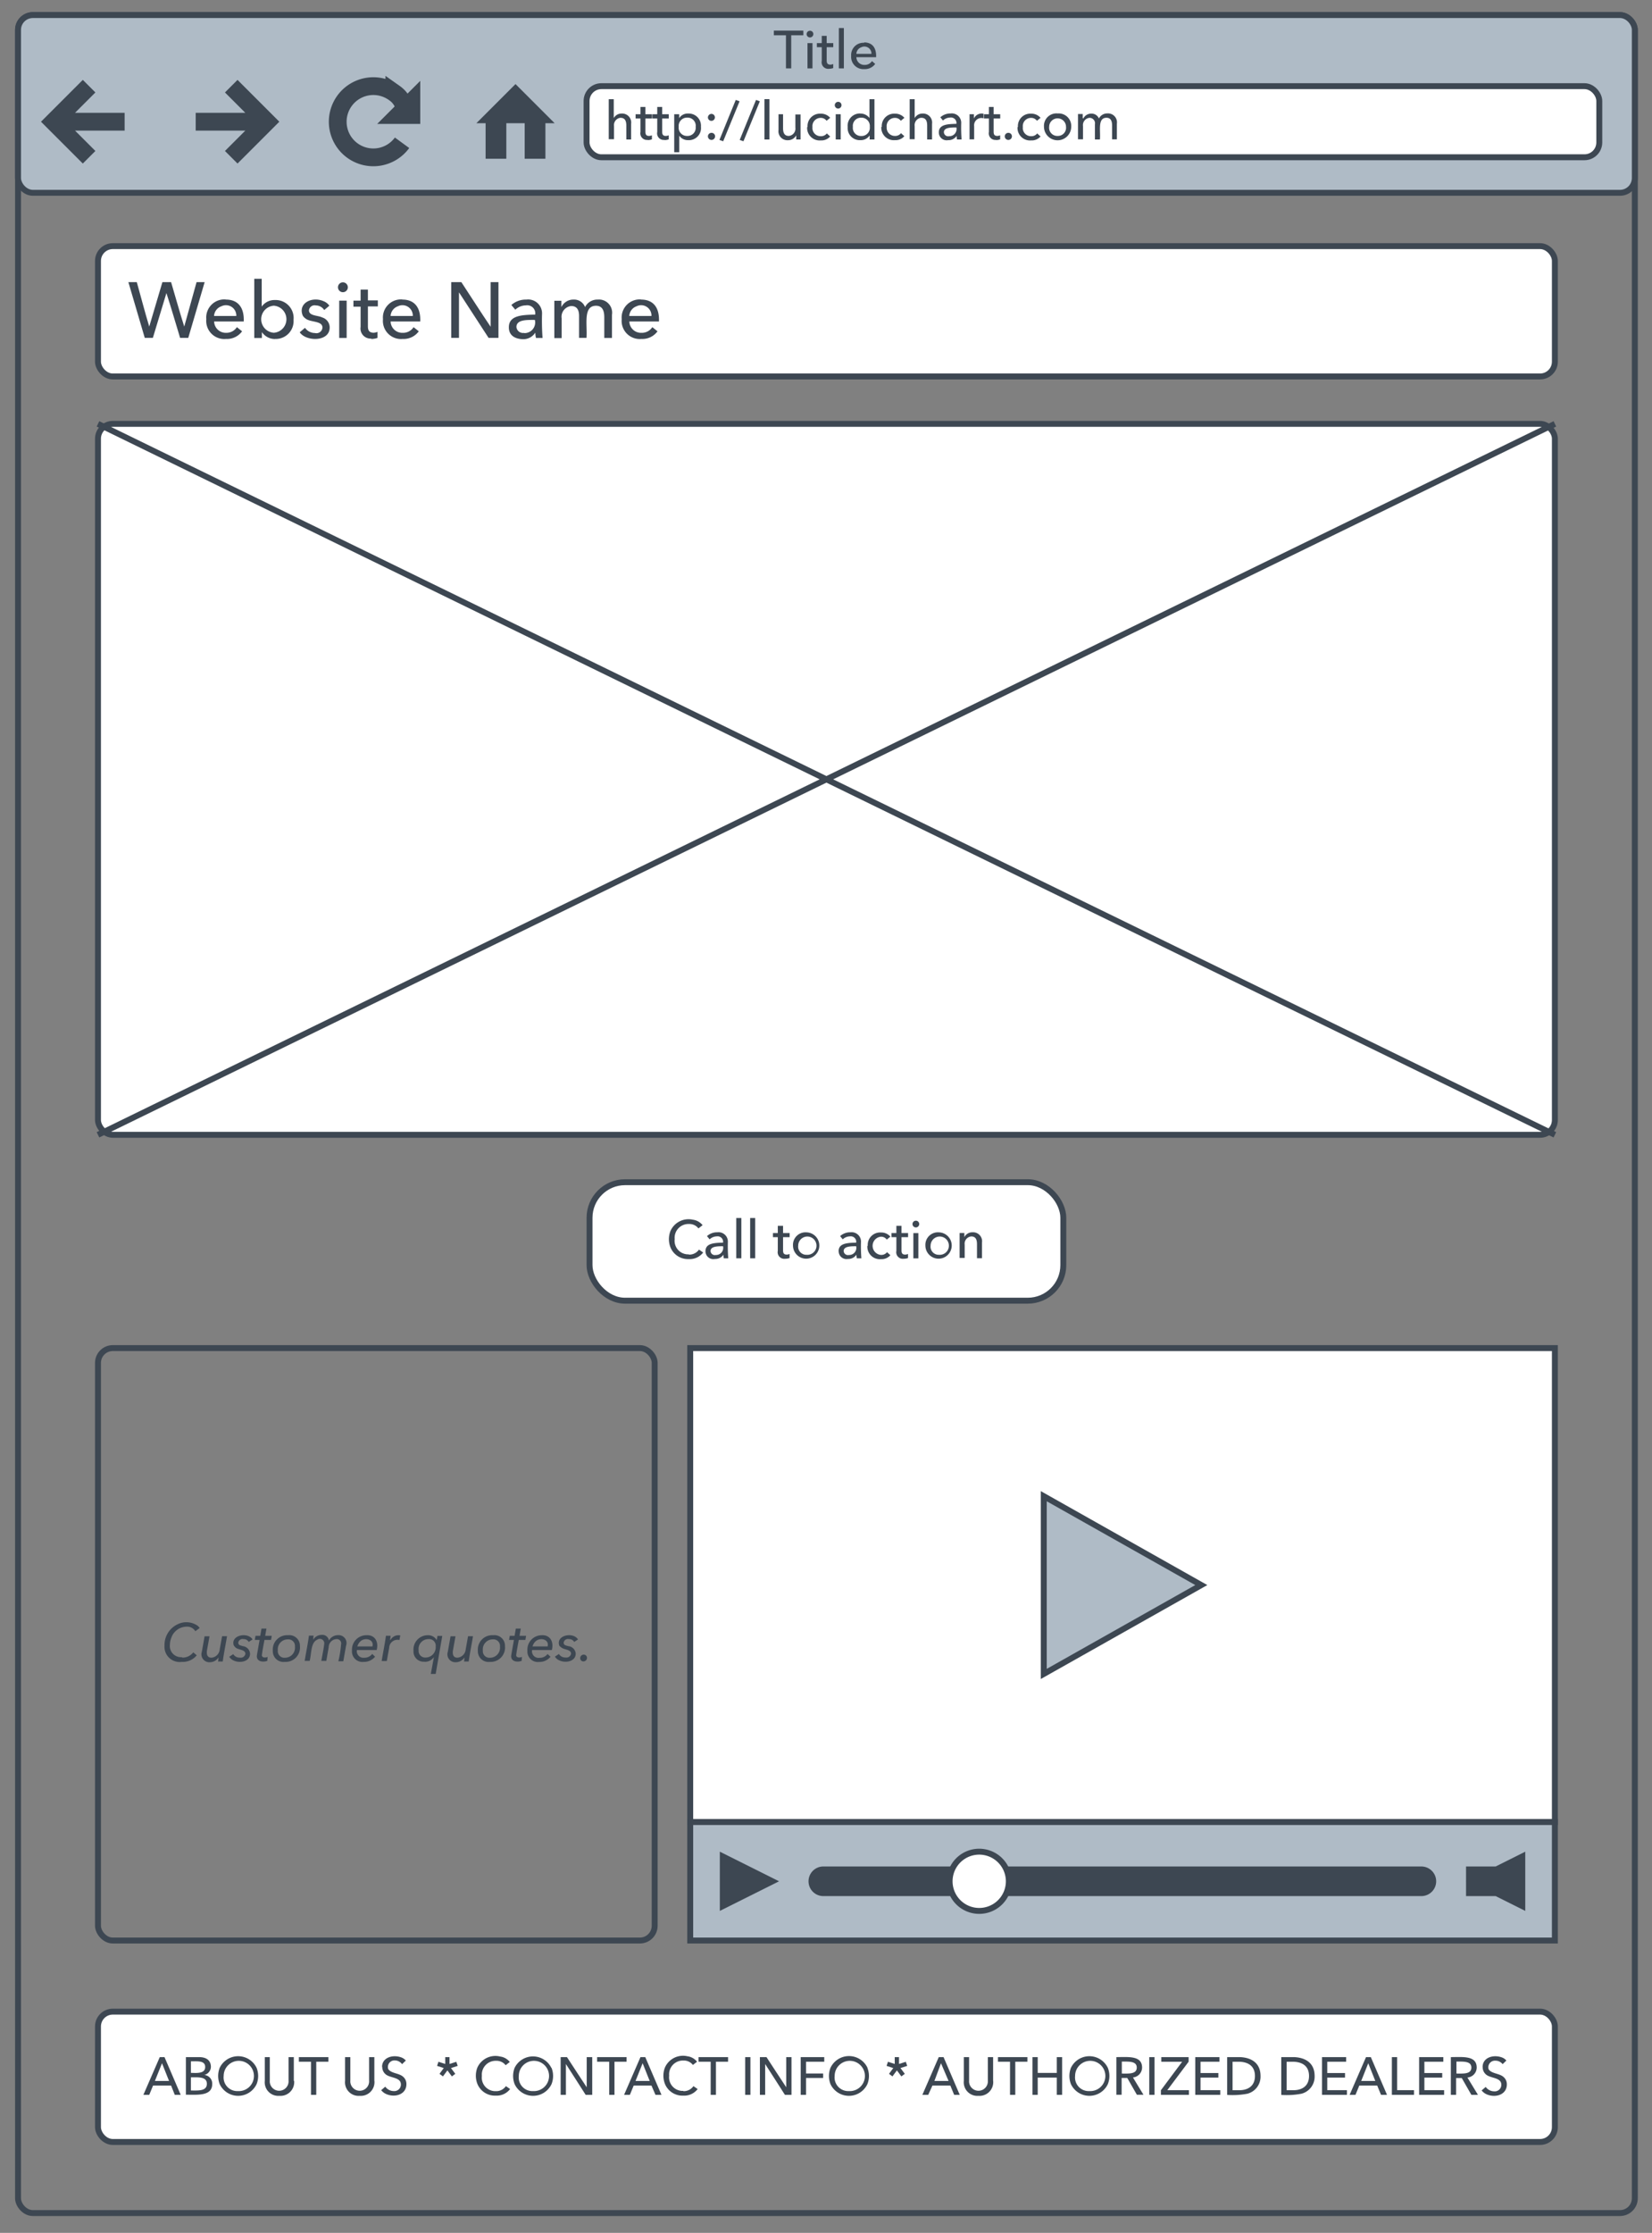 <svg id="Layer_1" data-name="Layer 1" xmlns="http://www.w3.org/2000/svg" viewBox="0 0 251.05 339.2"><rect x="0" y="0" width="251.05" height="339.2" fill="#808080" stroke="none"/><defs><style>.cls-1,.cls-4,.cls-6,.cls-7{fill:none;stroke:#3d4752;stroke-miterlimit:10;}.cls-1{stroke-width:0.9px;}.cls-2{fill:#afbbc6;}.cls-3{fill:#fff;}.cls-4{stroke-width:2.7px;}.cls-5{fill:#3d4752;}.cls-6{stroke-width:0.67px;}.cls-7{stroke-width:0.45px;}</style></defs><title>steps-to-creating-wireframe</title><rect class="cls-1" x="2.74" y="2.29" width="245.7" height="333.9" rx="2.25" ry="2.25"/><rect class="cls-2" x="2.74" y="2.29" width="245.7" height="27" rx="2.25" ry="2.25"/><rect class="cls-1" x="2.74" y="2.29" width="245.7" height="27" rx="2.25" ry="2.25"/><rect class="cls-3" x="89.14" y="13.09" width="153.9" height="10.8" rx="2.25" ry="2.25"/><rect class="cls-1" x="89.14" y="13.09" width="153.9" height="10.8" rx="2.25" ry="2.25"/><path class="cls-4" d="M8.14,18.49h10.8m-5.4-5.4-5.4,5.4,5.4,5.4"/><path class="cls-4" d="M29.74,18.49h10.8m-5.4-5.4,5.4,5.4-5.4,5.4"/><path class="cls-4" d="M62.14,18.49c-0.63-2.79-1.26-3.69-2.21-4.36a5.41,5.41,0,1,0,1.17,7.56"/><polygon class="cls-5" points="63.53 13.09 63.53 18.49 58.13 18.49 63.53 13.09"/><polygon class="cls-6" points="63.53 13.09 63.53 18.49 58.13 18.49 63.53 13.09"/><polygon class="cls-5" points="72.94 18.49 78.34 13.09 83.74 18.49 82.66 18.49 82.66 23.89 79.96 23.89 79.96 18.49 76.72 18.49 76.72 23.89 74.02 23.89 74.02 18.49 72.94 18.49"/><polygon class="cls-7" points="72.94 18.49 78.34 13.09 83.74 18.49 82.66 18.49 82.66 23.89 79.96 23.89 79.96 18.49 76.72 18.49 76.72 23.89 74.02 23.89 74.02 18.49 72.94 18.49"/><polyline class="cls-5" points="120.24 10.39 119.44 10.39 119.44 7.87 119.44 5.36 117.6 5.36 117.6 5.01 117.6 4.65 122.08 4.65 122.08 5.01 122.08 5.36 120.24 5.36 120.24 7.87 120.24 10.39"/><path class="cls-5" d="M123.09,4.67a0.5,0.5,0,0,1,.51.49,0.51,0.51,0,1,1-.51-0.49m0.38,5.72h-0.76V6.55h0.76v3.84Z"/><path class="cls-5" d="M126,10.45a1,1,0,0,1-1.12-1.2V7.17h-0.74V6.55h0.74V5.45h0.75v1.1h1V7.17h-1v2c0,0.44.13,0.64,0.54,0.65a1.09,1.09,0,0,0,.45-0.1l0,0.62a1.94,1.94,0,0,1-.65.11"/><polyline class="cls-5" points="128.24 10.39 127.48 10.39 127.48 7.33 127.48 4.26 128.24 4.26 128.24 7.33 128.24 10.39"/><path class="cls-5" d="M131.3,6.44c1.3,0,1.9.87,1.84,2.25h-3a1.2,1.2,0,0,0,1.25,1.17,1.28,1.28,0,0,0,1.12-.58L133,9.71a1.92,1.92,0,0,1-1.65.79,1.86,1.86,0,0,1-2-2,1.86,1.86,0,0,1,2-2m1.08,1.68a1.07,1.07,0,0,0-1.54-1,1.12,1.12,0,0,0-.75,1h2.28Z"/><path class="cls-5" d="M94.31,17.89a1.12,1.12,0,0,0-1,1.26v2H92.51V15.07h0.76c0,0.95,0,1.94,0,2.87a1.35,1.35,0,0,1,1.21-.69,1.37,1.37,0,0,1,1.43,1.56v2.38H95.18V19.07c0-.67-0.19-1.17-0.87-1.17"/><path class="cls-5" d="M98.45,21.25a1,1,0,0,1-1.12-1.2V18H96.59V17.35h0.74v-1.1h0.75v1.1h1V18h-1v2c0,0.44.13,0.64,0.54,0.65a1.09,1.09,0,0,0,.45-0.1l0,0.62a1.94,1.94,0,0,1-.65.11"/><path class="cls-5" d="M101,21.25a1,1,0,0,1-1.12-1.2V18H99.14V17.35h0.74v-1.1h0.75v1.1h1V18h-1v2c0,0.44.13,0.64,0.54,0.65a1.09,1.09,0,0,0,.45-0.1l0,0.62a1.94,1.94,0,0,1-.65.11"/><path class="cls-5" d="M104.44,20.65a1.24,1.24,0,0,0,1.28-1.39,1.23,1.23,0,0,0-1.28-1.39,1.26,1.26,0,0,0-1.3,1.39,1.25,1.25,0,0,0,1.3,1.39m0.13,0.64a1.59,1.59,0,0,1-1.35-.68h0v2.52h-0.76V17.35h0.75v0.6h0a1.54,1.54,0,0,1,1.39-.7,1.85,1.85,0,0,1,1.92,2A1.84,1.84,0,0,1,104.57,21.29Z"/><path class="cls-5" d="M108.13,20.18a0.53,0.53,0,0,1,.54.53,0.54,0.54,0,0,1-1.09,0,0.54,0.54,0,0,1,.54-0.53m0-2.88a0.53,0.53,0,1,1-.54.53A0.55,0.55,0,0,1,108.13,17.3Z"/><polyline class="cls-5" points="109.9 21.46 109.33 21.26 111.81 15.18 112.39 15.39"/><polyline class="cls-5" points="112.98 21.46 112.41 21.26 114.89 15.18 115.47 15.39"/><polyline class="cls-5" points="116.93 21.19 116.17 21.19 116.17 18.13 116.17 15.06 116.93 15.06 116.93 18.13 116.93 21.19"/><path class="cls-5" d="M121.66,17.35c0,1.28,0,2.61,0,3.84H121c0-.16,0-0.49,0-0.63a1.41,1.41,0,0,1-1.26.74,1.36,1.36,0,0,1-1.43-1.56V17.35H119v2.12c0,0.68.19,1.18,0.87,1.18a1.11,1.11,0,0,0,1-1.26v-2h0.76"/><path class="cls-5" d="M122.72,19.27a1.88,1.88,0,0,1,2-2,1.82,1.82,0,0,1,1.44.63l-0.55.45a1.05,1.05,0,0,0-.88-0.44,1.24,1.24,0,0,0-1.26,1.39,1.24,1.24,0,0,0,1.26,1.39,1.1,1.1,0,0,0,.92-0.42l0.51,0.46a1.77,1.77,0,0,1-1.43.6,1.9,1.9,0,0,1-2.07-2"/><path class="cls-5" d="M127.37,15.47a0.5,0.5,0,0,1,.51.49,0.51,0.51,0,1,1-.51-0.49m0.38,5.72H127V17.35h0.76v3.84Z"/><path class="cls-5" d="M130.88,17.88a1.23,1.23,0,0,0-1.27,1.39,1.23,1.23,0,0,0,1.27,1.39,1.25,1.25,0,0,0,1.3-1.39,1.26,1.26,0,0,0-1.3-1.39m-0.14-.63a1.7,1.7,0,0,1,1.39.68V15.07h0.76v6.12h-0.74a3.73,3.73,0,0,0,0-.61,1.6,1.6,0,0,1-1.39.71,1.84,1.84,0,0,1-1.94-2A1.86,1.86,0,0,1,130.74,17.24Z"/><path class="cls-5" d="M134,19.27a1.88,1.88,0,0,1,2-2,1.82,1.82,0,0,1,1.44.63l-0.55.45a1.05,1.05,0,0,0-.88-0.44,1.24,1.24,0,0,0-1.26,1.39A1.24,1.24,0,0,0,136,20.65a1.1,1.1,0,0,0,.92-0.42l0.51,0.46a1.77,1.77,0,0,1-1.43.6,1.9,1.9,0,0,1-2.07-2"/><path class="cls-5" d="M140,17.89a1.12,1.12,0,0,0-1,1.26v2h-0.76V15.07H139c0,0.95,0,1.94,0,2.87a1.35,1.35,0,0,1,1.21-.69,1.37,1.37,0,0,1,1.43,1.56v2.38H140.9V19.07c0-.67-0.19-1.17-0.87-1.17"/><path class="cls-5" d="M144.23,20.69a1.09,1.09,0,0,0,1.11-1.33c-0.83,0-1.9,0-1.9.73a0.65,0.65,0,0,0,.79.6m-1.56-.58c0-1.24,1.4-1.26,2.67-1.3a0.83,0.83,0,0,0-.95-0.95,1.6,1.6,0,0,0-1.09.45l-0.4-.49a2.26,2.26,0,0,1,1.57-.58,1.42,1.42,0,0,1,1.6,1.51,23.92,23.92,0,0,0,.06,2.44h-0.69a2.56,2.56,0,0,1-.06-0.55h0a1.47,1.47,0,0,1-1.29.65A1.19,1.19,0,0,1,142.67,20.1Z"/><path class="cls-5" d="M147.34,21.19c0-1.28,0-2.61,0-3.84H148c0,0.16,0,.48,0,0.65h0a1.3,1.3,0,0,1,1.47-.72l0,0.7a1.1,1.1,0,0,0-1.43,1.19v2h-0.76"/><path class="cls-5" d="M151.4,21.25a1,1,0,0,1-1.12-1.2V18h-0.74V17.35h0.74v-1.1H151v1.1h1V18h-1v2c0,0.44.13,0.64,0.54,0.65a1.09,1.09,0,0,0,.45-0.1l0,0.62a1.94,1.94,0,0,1-.65.11"/><path class="cls-5" d="M153.24,20.18a0.53,0.53,0,0,1,.54.53,0.54,0.54,0,0,1-1.09,0,0.54,0.54,0,0,1,.54-0.53"/><path class="cls-5" d="M154.69,19.27a1.88,1.88,0,0,1,2-2,1.82,1.82,0,0,1,1.44.63l-0.55.45a1.05,1.05,0,0,0-.88-0.44,1.24,1.24,0,0,0-1.26,1.39,1.24,1.24,0,0,0,1.26,1.39,1.1,1.1,0,0,0,.92-0.42l0.51,0.46a1.77,1.77,0,0,1-1.43.6,1.9,1.9,0,0,1-2.07-2"/><path class="cls-5" d="M160.76,20.65A1.24,1.24,0,0,0,162,19.26a1.28,1.28,0,1,0-2.56,0,1.24,1.24,0,0,0,1.28,1.39m0-3.41a1.9,1.9,0,0,1,2.07,2,2.07,2.07,0,0,1-4.14,0A1.89,1.89,0,0,1,160.76,17.24Z"/><path class="cls-5" d="M164.63,18a1.34,1.34,0,0,1,1.22-.74A1.2,1.2,0,0,1,167,18a1.41,1.41,0,0,1,1.3-.77,1.36,1.36,0,0,1,1.43,1.56v2.38H169V19.06c0-.66-0.19-1.17-0.85-1.17-1.39,0-.87,2-1,3.3h-0.76V18.9a0.83,0.83,0,0,0-.81-1,1.11,1.11,0,0,0-1,1.26v2h-0.76c0-1.28,0-2.61,0-3.84h0.72c0,0.16,0,.45,0,0.63h0"/><rect class="cls-3" x="14.89" y="37.39" width="221.4" height="19.8" rx="2.25" ry="2.25"/><rect class="cls-1" x="14.89" y="37.39" width="221.4" height="19.8" rx="2.25" ry="2.25"/><path class="cls-5" d="M20.79,42.86c0.63,2.24,1.22,4.54,1.89,6.75l2-6.75H26c0.67,2.24,1.29,4.54,2,6.75l1.87-6.75H31.1l-2.49,8.47H27.37c-0.69-2.26-1.35-4.57-2.08-6.81l-2.06,6.81H22l-2.49-8.47h1.28"/><path class="cls-5" d="M34.32,45.51c1.92,0,2.81,1.29,2.72,3.33h-4.5a1.77,1.77,0,0,0,1.84,1.72A1.89,1.89,0,0,0,36,49.7l0.79,0.63a2.84,2.84,0,0,1-2.44,1.16,2.75,2.75,0,0,1-3-3,2.75,2.75,0,0,1,2.93-3M35.91,48a1.57,1.57,0,0,0-2.27-1.47A1.65,1.65,0,0,0,32.53,48h3.38Z"/><path class="cls-5" d="M41.61,50.55a2.06,2.06,0,0,0,0-4.11,2.06,2.06,0,0,0,0,4.11m0.19,0.95a2.39,2.39,0,0,1-2-1.05h0v0.9H38.64v-9h1.13v4.23h0a2.37,2.37,0,0,1,2-1,2.73,2.73,0,0,1,2.84,3A2.71,2.71,0,0,1,41.8,51.49Z"/><path class="cls-5" d="M46,47.92c-0.74-1.86,1.4-2.93,3.16-2.17a1.93,1.93,0,0,1,.89.69l-0.78.66A1.51,1.51,0,0,0,48,46.4a0.86,0.86,0,0,0-1.05.74c0,0.87,1.35.75,2,1.08a1.6,1.6,0,0,1,1.15,1.45c0.08,2.31-3.61,2.24-4.55.81l0.8-.68a1.84,1.84,0,0,0,1.51.79A0.91,0.91,0,0,0,49,49.76c0-1.08-1.88-.75-2.6-1.4A1.24,1.24,0,0,1,46,47.92"/><path class="cls-5" d="M52.11,42.89a0.75,0.75,0,0,1,.75.73,0.75,0.75,0,1,1-.75-0.73m0.56,8.45H51.55V45.67h1.13v5.67Z"/><path class="cls-5" d="M56.45,51.43a1.53,1.53,0,0,1-1.65-1.77V46.59H53.71V45.67H54.8V44h1.11v1.63h1.51v0.92H55.91v3c0,0.65.19,0.95,0.8,1a1.61,1.61,0,0,0,.66-0.14l0,0.92a2.87,2.87,0,0,1-1,.16"/><path class="cls-5" d="M61.14,45.51c1.92,0,2.81,1.29,2.72,3.33h-4.5a1.77,1.77,0,0,0,1.84,1.72,1.89,1.89,0,0,0,1.65-.86l0.79,0.63a2.84,2.84,0,0,1-2.44,1.16,2.75,2.75,0,0,1-3-3,2.75,2.75,0,0,1,2.93-3M62.73,48a1.57,1.57,0,0,0-2.27-1.47A1.65,1.65,0,0,0,59.36,48h3.38Z"/><path class="cls-5" d="M70.11,42.86c1.48,2.25,2.94,4.55,4.45,6.78V42.86h1.19v8.47h-1.5c-1.51-2.3-3-4.64-4.5-6.92v6.92H68.57V42.86h1.54"/><path class="cls-5" d="M79.64,50.6a1.61,1.61,0,0,0,1.64-2c-1.23,0-2.8-.06-2.8,1.08a1,1,0,0,0,1.16.89m-2.31-.86c0-1.83,2.07-1.87,4-1.92a1.22,1.22,0,0,0-1.4-1.4,2.36,2.36,0,0,0-1.62.66l-0.6-.72A3.34,3.34,0,0,1,80,45.51a2.11,2.11,0,0,1,2.37,2.23,35.36,35.36,0,0,0,.08,3.6h-1a3.78,3.78,0,0,1-.1-0.81h0a2.17,2.17,0,0,1-1.9,1C78.22,51.48,77.33,50.94,77.33,49.73Z"/><path class="cls-5" d="M85.34,46.6a2,2,0,0,1,1.81-1.09,1.78,1.78,0,0,1,1.76,1.14,2.09,2.09,0,0,1,1.93-1.14A2,2,0,0,1,93,47.82v3.52H91.83V48.19c0-1-.29-1.74-1.26-1.74-2,0-1.29,2.92-1.44,4.88H88V48c0-.9-0.31-1.51-1.2-1.51a1.64,1.64,0,0,0-1.45,1.87v3H84.24c0-1.89,0-3.85,0-5.67h1.07c0,0.24,0,.67,0,0.93h0"/><path class="cls-5" d="M97.42,45.51c1.92,0,2.81,1.29,2.72,3.33h-4.5a1.77,1.77,0,0,0,1.84,1.72,1.89,1.89,0,0,0,1.65-.86l0.79,0.63a2.84,2.84,0,0,1-2.44,1.16,2.75,2.75,0,0,1-3-3,2.75,2.75,0,0,1,2.93-3M99,48a1.57,1.57,0,0,0-2.27-1.47A1.65,1.65,0,0,0,95.63,48H99Z"/><rect class="cls-3" x="14.89" y="64.39" width="221.4" height="108" rx="2.25" ry="2.25"/><rect class="cls-1" x="14.89" y="64.39" width="221.4" height="108" rx="2.25" ry="2.25"/><path class="cls-1" d="M236.29,64.39l-221.4,108m0-108,221.4,108"/><rect class="cls-3" x="89.59" y="179.59" width="72" height="18" rx="5.4" ry="5.4"/><rect class="cls-1" x="89.59" y="179.59" width="72" height="18" rx="5.4" ry="5.4"/><path class="cls-5" d="M104.68,190.59a1.78,1.78,0,0,0,1.54-.76l0.64,0.44a2.57,2.57,0,0,1-2.19,1,2.87,2.87,0,0,1-2.79-1.8,3.44,3.44,0,0,1,0-2.45,3,3,0,0,1,3.42-1.73,2.23,2.23,0,0,1,1.47.83l-0.63.49a1.73,1.73,0,0,0-1.43-.67,2.1,2.1,0,0,0-2.18,2.3,2.06,2.06,0,0,0,2.15,2.31"/><path class="cls-5" d="M108.77,190.65a1.09,1.09,0,0,0,1.11-1.33c-0.83,0-1.9,0-1.9.73a0.65,0.65,0,0,0,.79.6m-1.56-.58c0-1.24,1.4-1.26,2.67-1.3a0.83,0.83,0,0,0-.95-0.95,1.6,1.6,0,0,0-1.09.45l-0.4-.49a2.26,2.26,0,0,1,1.57-.58,1.42,1.42,0,0,1,1.6,1.51,23.92,23.92,0,0,0,.06,2.44H110a2.56,2.56,0,0,1-.06-0.55h0a1.47,1.47,0,0,1-1.29.65A1.19,1.19,0,0,1,107.21,190.07Z"/><polyline class="cls-5" points="112.66 191.15 111.89 191.15 111.89 188.09 111.89 185.03 112.66 185.03 112.66 188.09 112.66 191.15"/><polyline class="cls-5" points="114.76 191.15 114 191.15 114 188.09 114 185.03 114.76 185.03 114.76 188.09 114.76 191.15"/><path class="cls-5" d="M119.32,191.22a1,1,0,0,1-1.12-1.2v-2.08h-0.74v-0.62h0.74v-1.1H119v1.1h1v0.62h-1v2c0,0.44.13,0.64,0.54,0.65a1.09,1.09,0,0,0,.45-0.1l0,0.62a1.94,1.94,0,0,1-.65.11"/><path class="cls-5" d="M122.58,190.62a1.39,1.39,0,1,0-1.28-1.39,1.24,1.24,0,0,0,1.28,1.39m0-3.41a2,2,0,1,1-2.07,2A1.9,1.9,0,0,1,122.58,187.21Z"/><path class="cls-5" d="M129,190.65a1.09,1.09,0,0,0,1.11-1.33c-0.83,0-1.9,0-1.9.73a0.65,0.65,0,0,0,.79.6m-1.56-.58c0-1.24,1.4-1.26,2.67-1.3a0.83,0.83,0,0,0-.95-0.95,1.6,1.6,0,0,0-1.09.45l-0.4-.49a2.26,2.26,0,0,1,1.57-.58,1.42,1.42,0,0,1,1.6,1.51,23.92,23.92,0,0,0,.06,2.44h-0.69a2.56,2.56,0,0,1-.06-0.55h0a1.47,1.47,0,0,1-1.29.65A1.19,1.19,0,0,1,127.45,190.07Z"/><path class="cls-5" d="M131.87,189.23a1.88,1.88,0,0,1,2-2,1.82,1.82,0,0,1,1.44.63l-0.55.45a1.05,1.05,0,0,0-.88-0.44,1.39,1.39,0,0,0,0,2.77,1.1,1.1,0,0,0,.92-0.42l0.51,0.46a1.77,1.77,0,0,1-1.43.6,1.9,1.9,0,0,1-2.07-2"/><path class="cls-5" d="M137.34,191.22a1,1,0,0,1-1.12-1.2v-2.08h-0.74v-0.62h0.74v-1.1H137v1.1h1v0.62h-1v2c0,0.44.13,0.64,0.54,0.65a1.09,1.09,0,0,0,.45-0.1l0,0.62a1.94,1.94,0,0,1-.65.11"/><path class="cls-5" d="M139.18,185.44a0.5,0.5,0,0,1,.51.49,0.51,0.51,0,1,1-.51-0.49m0.38,5.72h-0.76v-3.84h0.76v3.84Z"/><path class="cls-5" d="M142.7,190.62a1.39,1.39,0,1,0-1.28-1.39,1.24,1.24,0,0,0,1.28,1.39m0-3.41a2,2,0,1,1-2.07,2A1.9,1.9,0,0,1,142.7,187.21Z"/><path class="cls-5" d="M145.83,191.15c0-1.28,0-2.61,0-3.84h0.72c0,0.16,0,.45,0,0.63h0a1.34,1.34,0,0,1,1.25-.74,1.36,1.36,0,0,1,1.43,1.56v2.38h-0.76V189c0-.68-0.19-1.17-0.87-1.17a1.11,1.11,0,0,0-1,1.26v2h-0.76"/><rect class="cls-1" x="14.89" y="204.79" width="84.6" height="90" rx="2.25" ry="2.25"/><path class="cls-5" d="M27.69,251.81a2.05,2.05,0,0,0,1.68-.8l0.53,0.45a2.74,2.74,0,0,1-2.28,1A2.31,2.31,0,0,1,25,250a3.48,3.48,0,0,1,2.07-3.29,3,3,0,0,1,2.95.25,1.52,1.52,0,0,1,.32.36l-0.66.48a1.42,1.42,0,0,0-1.3-.69,2.49,2.49,0,0,0-2.37,1.76,2.82,2.82,0,0,0-.19,1,1.69,1.69,0,0,0,1.81,1.87"/><path class="cls-5" d="M31.47,250.63c-0.12.64,0,1.22,0.7,1.19a1.38,1.38,0,0,0,1.22-1.26l0.36-2H34.5c-0.21,1.29-.47,2.52-0.65,3.84H33.14a4.29,4.29,0,0,0,.06-0.62,1.52,1.52,0,0,1-1.28.73,1.2,1.2,0,0,1-1.25-1.57l0.42-2.37h0.75"/><path class="cls-5" d="M35.54,250c-0.58-1.58,2.08-2.15,2.84-.95l-0.58.38A0.87,0.87,0,0,0,37,249a0.65,0.65,0,0,0-.79.53c0,0.41.33,0.42,0.69,0.54A1.23,1.23,0,0,1,38,251.23c0,1.18-1.55,1.5-2.54,1a1.41,1.41,0,0,1-.62-0.55l0.61-.4a1.09,1.09,0,0,0,1,.53,0.71,0.71,0,0,0,.84-0.57c0-.7-1.13-0.57-1.53-1a0.92,0.92,0,0,1-.22-0.28"/><path class="cls-5" d="M40.62,252.31c-0.75.27-1.74,0.06-1.57-.91,0.13-.77.27-1.51,0.4-2.28H38.72l0.11-.62h0.72l0.19-1.1h0.75l-0.19,1.1h1l-0.11.62H40.19c-0.13.75-.29,1.47-0.39,2.26-0.06.49,0.57,0.47,0.87,0.32"/><path class="cls-5" d="M43.32,251.83a1.52,1.52,0,0,0,1.5-1.68,1,1,0,0,0-1.1-1.11,1.51,1.51,0,0,0-1.5,1.68,1,1,0,0,0,1.1,1.11m0.45-3.42a1.61,1.61,0,0,1,1.81,1.66,2.18,2.18,0,0,1-2.3,2.39,1.62,1.62,0,0,1-1.82-1.68A2.18,2.18,0,0,1,43.77,248.41Z"/><path class="cls-5" d="M50,249.19a1.57,1.57,0,0,1,1.36-.79A1.2,1.2,0,0,1,52.59,250l-0.42,2.37H51.42a16.44,16.44,0,0,0,.41-2.55A0.66,0.66,0,0,0,51.1,249a1.25,1.25,0,0,0-1.15,1.24l-0.36,2.07H48.83c0.15-.88.34-1.72,0.45-2.63a0.68,0.68,0,0,0-1.08-.59c-1,.47-0.84,2.07-1.14,3.22H46.3c0.21-1.29.47-2.52,0.65-3.84h0.71a4.41,4.41,0,0,0-.06.62,1.47,1.47,0,0,1,1.26-.73,1,1,0,0,1,1.11.79"/><path class="cls-5" d="M56.6,250.11c0.28-1.1-1.16-1.42-1.84-.76a1.61,1.61,0,0,0-.45.76H56.6m-0.87-1.7c1.24-.06,1.85,1,1.51,2.25h-3a1,1,0,0,0,1.11,1.17,1.45,1.45,0,0,0,1.21-.58L57,251.67a2.16,2.16,0,0,1-1.73.79,1.59,1.59,0,0,1-1.78-1.7A2.19,2.19,0,0,1,55.72,248.41Z"/><path class="cls-5" d="M59.33,249.16a1.37,1.37,0,0,1,1.5-.72l-0.13.7a1.26,1.26,0,0,0-1.56,1.19l-0.36,2H58c0.21-1.29.47-2.52,0.65-3.84h0.71c0,0.2-.08.48-0.06,0.65"/><path class="cls-5" d="M65.11,249a1.49,1.49,0,0,0-1.49,1.69,1,1,0,0,0,1.07,1.11,1.55,1.55,0,0,0,1.52-1.68,1,1,0,0,0-1.1-1.12m-0.59,3.43a1.54,1.54,0,0,1-1.68-1.66A2.17,2.17,0,0,1,65,248.41a1.5,1.5,0,0,1,1.37.75l0.11-.65h0.73l-1,5.78H65.47l0.47-2.56h0A1.65,1.65,0,0,1,64.52,252.45Z"/><path class="cls-5" d="M68.85,250.63c-0.12.64,0,1.22,0.7,1.19a1.38,1.38,0,0,0,1.22-1.26l0.36-2h0.75c-0.21,1.29-.47,2.52-0.65,3.84H70.52a4.29,4.29,0,0,0,.06-0.62,1.52,1.52,0,0,1-1.28.73,1.2,1.2,0,0,1-1.25-1.57l0.42-2.37h0.75"/><path class="cls-5" d="M74.48,251.83a1.52,1.52,0,0,0,1.5-1.68,1,1,0,0,0-1.1-1.11,1.51,1.51,0,0,0-1.5,1.68,1,1,0,0,0,1.1,1.11m0.45-3.42a1.61,1.61,0,0,1,1.81,1.66,2.18,2.18,0,0,1-2.3,2.39,1.62,1.62,0,0,1-1.82-1.68A2.18,2.18,0,0,1,74.93,248.41Z"/><path class="cls-5" d="M79.27,252.31c-0.75.27-1.74,0.06-1.57-.91,0.13-.77.27-1.51,0.4-2.28H77.36l0.11-.62H78.2l0.19-1.1h0.75l-0.19,1.1h1l-0.11.62H78.84c-0.13.75-.29,1.47-0.39,2.26-0.06.49,0.57,0.47,0.87,0.32"/><path class="cls-5" d="M83.22,250.11c0.28-1.1-1.16-1.42-1.84-.76a1.61,1.61,0,0,0-.45.76h2.29m-0.87-1.7c1.24-.06,1.85,1,1.51,2.25h-3A1,1,0,0,0,82,251.84a1.45,1.45,0,0,0,1.21-.58l0.45,0.42a2.16,2.16,0,0,1-1.73.79,1.59,1.59,0,0,1-1.78-1.7A2.19,2.19,0,0,1,82.35,248.41Z"/><path class="cls-5" d="M85,250c-0.58-1.58,2.08-2.15,2.84-.95l-0.58.38a0.87,0.87,0,0,0-.81-0.43,0.65,0.65,0,0,0-.79.53c0,0.41.33,0.42,0.69,0.54a1.23,1.23,0,0,1,1.14,1.14c0,1.18-1.55,1.5-2.54,1a1.41,1.41,0,0,1-.62-0.55l0.61-.4a1.09,1.09,0,0,0,1,.53,0.71,0.71,0,0,0,.84-0.57c0-.7-1.13-0.57-1.53-1A0.92,0.92,0,0,1,85,250"/><path class="cls-5" d="M88.71,251.36a0.48,0.48,0,0,1,.49.5,0.54,0.54,0,0,1-.52.53,0.49,0.49,0,0,1-.51-0.5,0.53,0.53,0,0,1,.53-0.53"/><rect class="cls-3" x="104.89" y="204.79" width="131.4" height="72"/><rect class="cls-1" x="104.89" y="204.79" width="131.4" height="72"/><rect class="cls-2" x="104.89" y="276.79" width="131.4" height="18"/><rect class="cls-1" x="104.89" y="276.79" width="131.4" height="18"/><path class="cls-5" d="M125.14,283.54H216a2.25,2.25,0,1,1,0,4.5h-90.9A2.25,2.25,0,1,1,125.14,283.54Z"/><polygon class="cls-2" points="158.62 227.29 182.56 240.79 158.62 254.29 158.62 227.29"/><polygon class="cls-1" points="158.62 227.29 182.56 240.79 158.62 254.29 158.62 227.29"/><polygon class="cls-5" points="109.39 281.29 118.39 285.79 109.39 290.29 109.39 281.29"/><polygon class="cls-5" points="231.79 281.29 222.79 285.79 231.79 290.29 231.79 281.29"/><rect class="cls-5" x="222.79" y="283.54" width="4.5" height="4.5"/><path class="cls-3" d="M153.31,285.79a4.5,4.5,0,1,1-4.5-4.5A4.51,4.51,0,0,1,153.31,285.79Z"/><path class="cls-1" d="M153.31,285.79a4.5,4.5,0,1,1-4.5-4.5A4.51,4.51,0,0,1,153.31,285.79Z"/><rect class="cls-3" x="14.89" y="305.59" width="221.4" height="19.8" rx="2.25" ry="2.25"/><rect class="cls-1" x="14.89" y="305.59" width="221.4" height="19.8" rx="2.25" ry="2.25"/><path class="cls-5" d="M23.54,316.12h2.15l-1.07-2.69m-1.94,4.8H21.79l2.49-5.73H25l2.46,5.73H26.56L26,316.82H23.26Z"/><path class="cls-5" d="M31.44,316.57c0-1.13-1.3-1-2.43-1v2c1.13,0,2.4.12,2.43-1M31.18,314c0-1-1.17-.86-2.17-0.86v1.75C30,314.93,31.18,315,31.18,314Zm1.07,2.58c0,1.84-2.15,1.64-4,1.63V312.5h2c1,0,1.77.4,1.8,1.45a1.3,1.3,0,0,1-1,1.26A1.32,1.32,0,0,1,32.25,316.61Z"/><path class="cls-5" d="M36.15,317.66a2.3,2.3,0,1,0-2.16-2.3,2.07,2.07,0,0,0,2.16,2.3M39,314.14a3.36,3.36,0,0,1,0,2.45,3.1,3.1,0,0,1-5.62,0,3.44,3.44,0,0,1,0-2.45A3.11,3.11,0,0,1,39,314.14Z"/><path class="cls-5" d="M44.7,316.11a2.08,2.08,0,0,1-2.23,2.27,2.06,2.06,0,0,1-2.23-2.27V312.5H41v3.56a1.43,1.43,0,1,0,2.85,0V312.5h0.8v3.61"/><polyline class="cls-5" points="48.06 318.23 47.26 318.23 47.26 315.72 47.26 313.2 45.42 313.2 45.42 312.85 45.42 312.5 49.9 312.5 49.9 312.85 49.9 313.2 48.06 313.2 48.06 315.72 48.06 318.23"/><path class="cls-5" d="M56.9,316.11a2.08,2.08,0,0,1-2.23,2.27,2.06,2.06,0,0,1-2.23-2.27V312.5h0.8v3.56a1.43,1.43,0,1,0,2.85,0V312.5h0.8v3.61"/><path class="cls-5" d="M58.06,314c0-1.43,1.6-1.93,2.91-1.46a1.65,1.65,0,0,1,.7.48l-0.57.55A1.38,1.38,0,0,0,60,313a1,1,0,0,0-1,1.32c0.45,0.66,1.61.61,2.21,1.12a1.44,1.44,0,0,1,.55,1.17c0,1.54-1.67,2.07-3,1.53a2,2,0,0,1-.83-0.62l0.62-.53a1.6,1.6,0,0,0,1.28.67,1,1,0,0,0,1-1.42c-0.4-.71-1.68-0.61-2.27-1.17a1.44,1.44,0,0,1-.47-1.12"/><polyline class="cls-5" points="69.34 313.21 69.56 313.83 68.53 314.16 69.19 315.04 68.67 315.43 67.99 314.52 67.31 315.43 66.79 315.04 67.44 314.16 66.42 313.83 66.63 313.21 67.66 313.54 67.66 313.02 67.66 312.5 68.31 312.5 68.31 313.02 68.31 313.54"/><path class="cls-5" d="M75.34,317.67a1.78,1.78,0,0,0,1.54-.76l0.64,0.44a2.57,2.57,0,0,1-2.19,1,2.87,2.87,0,0,1-2.79-1.8,3.44,3.44,0,0,1,0-2.45A3,3,0,0,1,76,312.41a2.23,2.23,0,0,1,1.47.83l-0.63.49a1.73,1.73,0,0,0-1.43-.67,2.1,2.1,0,0,0-2.18,2.3,2.06,2.06,0,0,0,2.15,2.31"/><path class="cls-5" d="M81,317.66a2.3,2.3,0,1,0-2.16-2.3,2.07,2.07,0,0,0,2.16,2.3m2.82-3.52a3.36,3.36,0,0,1,0,2.45,3.1,3.1,0,0,1-5.62,0,3.44,3.44,0,0,1,0-2.45A3.11,3.11,0,0,1,83.79,314.14Z"/><path class="cls-5" d="M86.16,312.5c1,1.52,2,3.08,3,4.58V312.5H90v5.73H89c-1-1.56-2-3.14-3-4.68v4.68h-0.8V312.5h1"/><polyline class="cls-5" points="93.38 318.23 92.58 318.23 92.58 315.72 92.58 313.2 90.74 313.2 90.74 312.85 90.74 312.5 95.22 312.5 95.22 312.85 95.22 313.2 93.38 313.2 93.38 315.72 93.38 318.23"/><path class="cls-5" d="M96.58,316.12h2.15l-1.07-2.69m-1.94,4.8H94.84l2.49-5.73h0.73l2.46,5.73H99.61L99,316.82H96.3Z"/><path class="cls-5" d="M103.84,317.67a1.78,1.78,0,0,0,1.54-.76l0.64,0.44a2.57,2.57,0,0,1-2.19,1,2.87,2.87,0,0,1-2.79-1.8,3.44,3.44,0,0,1,0-2.45,3,3,0,0,1,3.42-1.73,2.23,2.23,0,0,1,1.47.83l-0.63.49a1.73,1.73,0,0,0-1.43-.67,2.1,2.1,0,0,0-2.18,2.3,2.06,2.06,0,0,0,2.15,2.31"/><polyline class="cls-5" points="108.8 318.23 108 318.23 108 315.72 108 313.2 106.16 313.2 106.16 312.85 106.16 312.5 110.64 312.5 110.64 312.85 110.64 313.2 108.8 313.2 108.8 315.72 108.8 318.23"/><polyline class="cls-5" points="114.04 318.23 113.24 318.23 113.24 315.37 113.24 312.5 114.04 312.5 114.04 315.37 114.04 318.23"/><path class="cls-5" d="M116.48,312.5c1,1.52,2,3.08,3,4.58V312.5h0.8v5.73h-1c-1-1.56-2-3.14-3-4.68v4.68h-0.8V312.5h1"/><polyline class="cls-5" points="122.49 318.23 121.68 318.23 121.68 315.37 121.68 312.5 125.26 312.5 125.26 312.85 125.26 313.2 122.49 313.2 122.49 314.1 122.49 314.99 125.09 314.99 125.09 315.33 125.09 315.67 122.49 315.67 122.49 316.95 122.49 318.23"/><path class="cls-5" d="M129,317.66a2.3,2.3,0,1,0-2.16-2.3,2.07,2.07,0,0,0,2.16,2.3m2.82-3.52a3.36,3.36,0,0,1,0,2.45,3.1,3.1,0,0,1-5.62,0,3.44,3.44,0,0,1,0-2.45A3.11,3.11,0,0,1,131.84,314.14Z"/><polyline class="cls-5" points="137.65 313.21 137.87 313.83 136.84 314.16 137.5 315.04 136.98 315.43 136.3 314.52 135.62 315.43 135.1 315.04 135.75 314.16 134.73 313.83 134.94 313.21 135.97 313.54 135.97 313.02 135.97 312.5 136.62 312.5 136.62 313.02 136.62 313.54"/><path class="cls-5" d="M142,316.12h2.15L143,313.43m-1.94,4.8h-0.89l2.49-5.73h0.73l2.46,5.73H145l-0.58-1.41h-2.72Z"/><path class="cls-5" d="M150.93,316.11a2.08,2.08,0,0,1-2.23,2.27,2.06,2.06,0,0,1-2.23-2.27V312.5h0.8v3.56a1.43,1.43,0,1,0,2.85,0V312.5h0.8v3.61"/><polyline class="cls-5" points="154.29 318.23 153.49 318.23 153.49 315.72 153.49 313.2 151.66 313.2 151.66 312.85 151.66 312.5 156.13 312.5 156.13 312.85 156.13 313.2 154.29 313.2 154.29 315.72 154.29 318.23"/><polyline class="cls-5" points="156.9 312.5 157.7 312.5 157.7 313.7 157.7 314.9 160.6 314.9 160.6 313.7 160.6 312.5 161.41 312.5 161.41 315.37 161.41 318.23 160.6 318.23 160.6 316.92 160.6 315.61 157.7 315.61 157.7 316.92 157.7 318.23 156.9 318.23 156.9 315.37 156.9 312.5"/><path class="cls-5" d="M165.54,317.66a2.3,2.3,0,1,0-2.16-2.3,2.07,2.07,0,0,0,2.16,2.3m2.82-3.52a3.36,3.36,0,0,1,0,2.45,3.1,3.1,0,0,1-5.62,0,3.44,3.44,0,0,1,0-2.45A3.11,3.11,0,0,1,168.36,314.14Z"/><path class="cls-5" d="M172.75,314.09c0-1-1.21-.91-2.27-0.91V315c1.06,0,2.27.11,2.27-.92m0.81,0a1.53,1.53,0,0,1-1.39,1.51l1.6,2.63h-1l-1.46-2.55h-0.86v2.55h-0.8V312.5C171.5,312.49,173.56,312.25,173.56,314.09Z"/><polyline class="cls-5" points="175.45 318.23 174.65 318.23 174.65 315.37 174.65 312.5 175.45 312.5 175.45 315.37 175.45 318.23"/><polyline class="cls-5" points="180.63 313.2 177.39 317.52 180.68 317.52 180.68 317.88 180.68 318.23 176.42 318.23 176.42 317.88 176.42 317.53 179.65 313.2 176.48 313.2 176.48 312.85 176.48 312.5 180.63 312.5 180.63 312.85 180.63 313.2"/><polyline class="cls-5" points="182.44 317.52 185.44 317.52 185.44 317.88 185.44 318.23 181.64 318.23 181.64 315.37 181.64 312.5 185.32 312.5 185.32 312.85 185.32 313.2 182.44 313.2 182.44 314.06 182.44 314.92 185.15 314.92 185.15 315.26 185.15 315.61 182.44 315.61 182.44 316.56 182.44 317.52"/><path class="cls-5" d="M190.71,315.37c0-1.46-.95-2.13-2.4-2.17h-1v4.33h1c1.44,0,2.4-.72,2.4-2.16m-2.24-2.87c1.84,0.09,3.09,1,3.09,2.87a2.67,2.67,0,0,1-2,2.69,12,12,0,0,1-3.07.18V312.5h2Z"/><path class="cls-5" d="M198.93,315.37c0-1.46-.95-2.13-2.4-2.17h-1v4.33h1c1.44,0,2.4-.72,2.4-2.16m-2.24-2.87c1.84,0.09,3.09,1,3.09,2.87a2.67,2.67,0,0,1-2,2.69,12,12,0,0,1-3.07.18V312.5h2Z"/><polyline class="cls-5" points="201.7 317.52 204.69 317.52 204.69 317.88 204.69 318.23 200.9 318.23 200.9 315.37 200.9 312.5 204.57 312.5 204.57 312.85 204.57 313.2 201.7 313.2 201.7 314.06 201.7 314.92 204.4 314.92 204.4 315.26 204.4 315.61 201.7 315.61 201.7 316.56 201.7 317.52"/><path class="cls-5" d="M206.86,316.12H209l-1.07-2.69m-1.94,4.8h-0.89l2.49-5.73h0.73l2.46,5.73h-0.91l-0.58-1.41h-2.72Z"/><polyline class="cls-5" points="212.32 317.52 214.88 317.52 214.88 317.88 214.88 318.23 211.52 318.23 211.52 315.37 211.52 312.5 212.32 312.5 212.32 315.01 212.32 317.52"/><polyline class="cls-5" points="216.46 317.52 219.46 317.52 219.46 317.88 219.46 318.23 215.66 318.23 215.66 315.37 215.66 312.5 219.34 312.5 219.34 312.85 219.34 313.2 216.46 313.2 216.46 314.06 216.46 314.92 219.17 314.92 219.17 315.26 219.17 315.61 216.46 315.61 216.46 316.56 216.46 317.52"/><path class="cls-5" d="M223.6,314.09c0-1-1.21-.91-2.27-0.91V315c1.06,0,2.27.11,2.27-.92m0.81,0A1.53,1.53,0,0,1,223,315.6l1.6,2.63h-1l-1.46-2.55h-0.86v2.55h-0.8V312.5C222.35,312.49,224.41,312.25,224.41,314.09Z"/><path class="cls-5" d="M225.31,314c0-1.43,1.6-1.93,2.91-1.46a1.65,1.65,0,0,1,.7.48l-0.57.55a1.38,1.38,0,0,0-1.12-.53,1,1,0,0,0-1,1.32c0.45,0.66,1.61.61,2.21,1.12a1.44,1.44,0,0,1,.55,1.17c0,1.54-1.67,2.07-3,1.53a2,2,0,0,1-.83-0.62l0.62-.53a1.6,1.6,0,0,0,1.28.67,1,1,0,0,0,1-1.42c-0.4-.71-1.68-0.61-2.27-1.17a1.44,1.44,0,0,1-.47-1.12"/></svg>